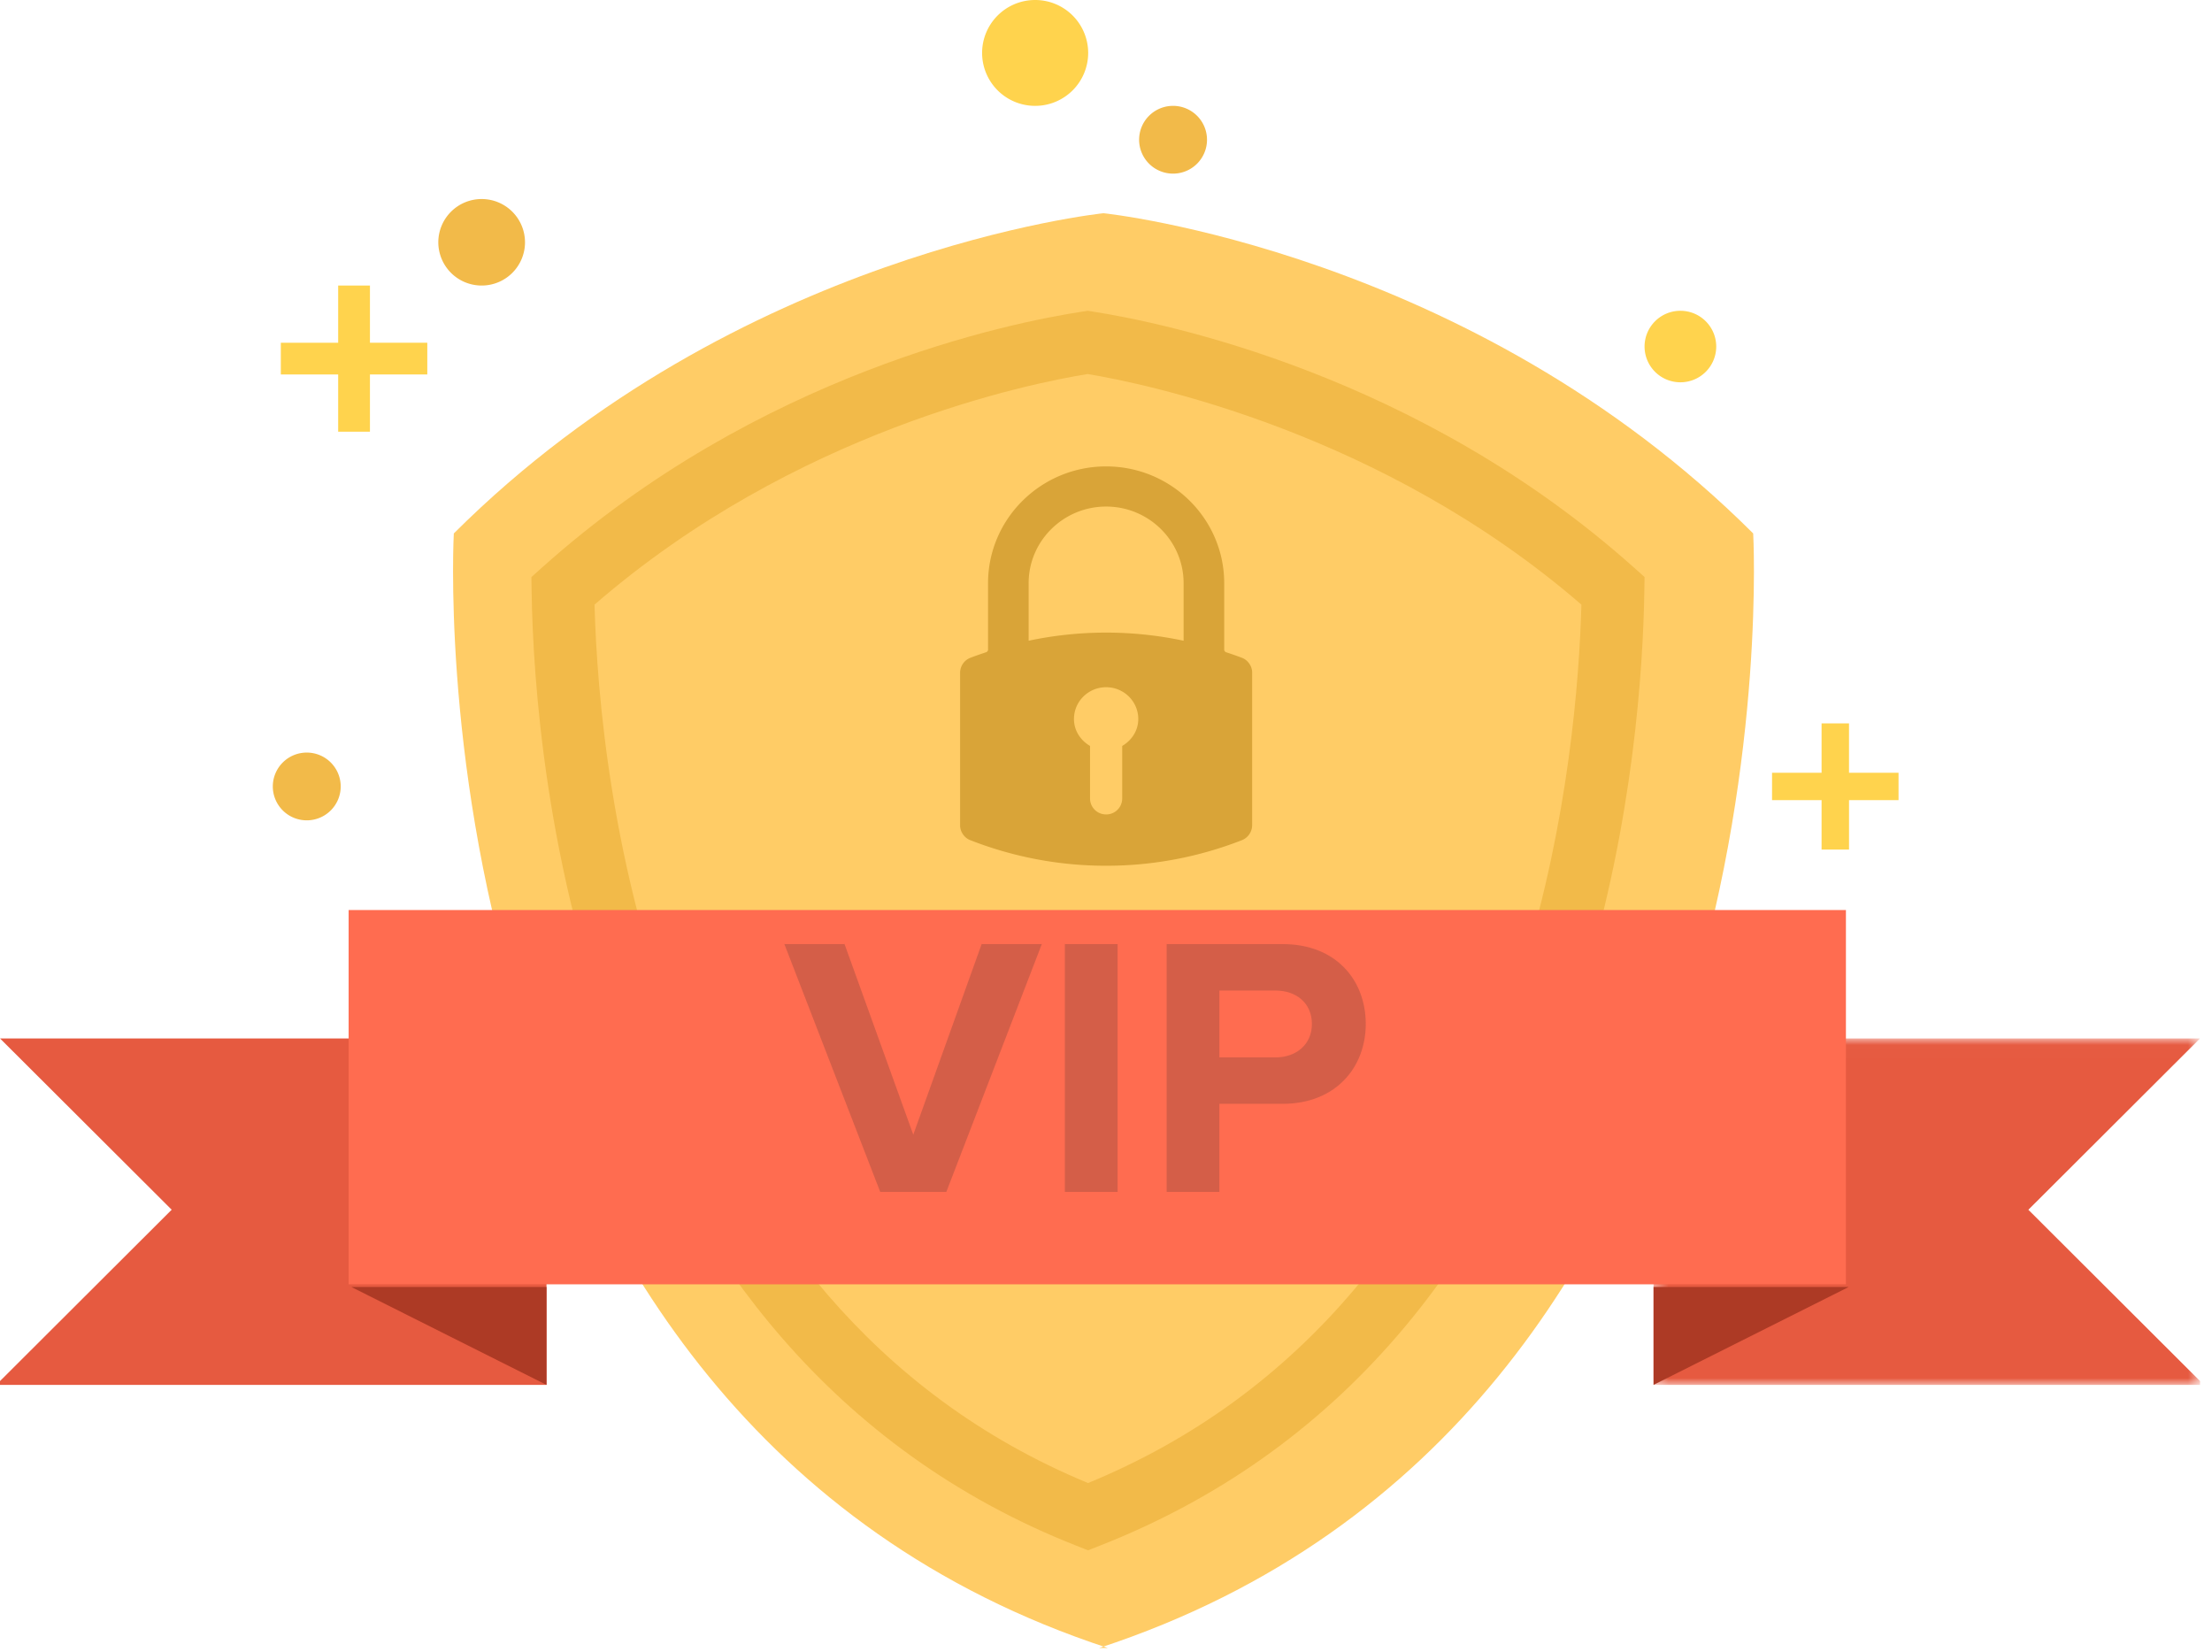 <svg width="166" height="124" xmlns="http://www.w3.org/2000/svg" xmlns:xlink="http://www.w3.org/1999/xlink"><defs><path id="a" d="M41.393 26.015v-26H.38v26h41.013z"/></defs><g fill="none" fill-rule="evenodd"><path d="M34.057 40.03C55.307 18.827 82.813 16 82.813 16s27.506 2.826 48.755 24.03c0 0 3.724 66.321-49.077 83.636h.643c-52.8-17.315-49.077-83.635-49.077-83.635z" fill="#FC6"/><path d="M44.616 45.373c.366 13.412 4.329 52.391 37.038 65.917 15.77-6.49 26.751-19.508 32.651-38.704 3.397-11.052 4.212-21.424 4.373-27.213-14.985-12.965-32.74-16.589-37.054-17.305-4.289.69-21.931 4.222-37.008 17.305zm37.034 70.965l-.86-.34c-37.155-14.63-40.695-58.522-40.895-71.626l-.016-1.067.796-.713C56.959 27.998 75.87 24.195 81.277 23.376l.358-.054.357.056c5.443.851 24.454 4.752 40.626 19.21l.798.714-.016 1.07c-.093 5.76-.813 17.262-4.604 29.588-6.446 20.978-18.654 35.122-36.284 42.04l-.862.338z" fill="#F2BA49"/><path fill="#E65A40" d="M0 77.925L12.884 90.78 0 103.637v.288h41.013v-26z"/><path fill="#AD3A25" d="M26.363 96.576l14.65 7.348v-7.348z"/><g transform="translate(123.71 77.91)"><mask id="b" fill="#fff"><use xlink:href="#a"/></mask><path fill="#E65A40" mask="url(#b)" d="M41.393.015L28.509 12.872l12.884 12.855v.288H.38v-26z"/></g><path fill="#FF6C50" d="M26.163 96.376h112.365V68.29H26.163z"/><path fill="#AD3A25" d="M138.74 96.576l-14.65 7.348v-7.348z"/><path fill="#FFD34D" d="M32.066 25.72h-4.303v-4.293h-2.385v4.294h-4.303v2.38h4.303v4.294h2.385V28.1h4.303z"/><path d="M39.4 18.181a3.249 3.249 0 01-3.253 3.246 3.25 3.25 0 01-3.254-3.246 3.25 3.25 0 013.254-3.245 3.249 3.249 0 013.252 3.245" fill="#F2BA49"/><path d="M81.663 3.972a3.977 3.977 0 01-3.98 3.972 3.977 3.977 0 01-3.981-3.972A3.977 3.977 0 0177.682 0a3.977 3.977 0 013.981 3.972" fill="#FFD34D"/><path d="M90.58 10.486a2.545 2.545 0 01-2.548 2.543 2.545 2.545 0 01-2.547-2.543 2.545 2.545 0 012.547-2.542 2.545 2.545 0 012.548 2.542" fill="#F2BA49"/><path d="M128.795 26.005a2.686 2.686 0 01-2.689 2.683 2.687 2.687 0 01-2.69-2.683 2.687 2.687 0 012.69-2.683 2.686 2.686 0 012.689 2.683m13.681 31.985h-3.716v-3.708h-2.059v3.708h-3.717v2.054h3.717v3.708h2.06v-3.708h3.715z" fill="#FFD34D"/><path d="M25.569 59.017a2.545 2.545 0 01-2.548 2.542 2.545 2.545 0 01-2.548-2.542 2.545 2.545 0 012.548-2.542 2.545 2.545 0 012.548 2.542" fill="#F2BA49"/><path d="M71.018 89.442l7.165-18.596h-4.516l-5.13 14.302-5.158-14.302h-4.516l7.193 18.596h4.962zm12.853 0V70.846h-3.96v18.596h3.96zm7.639 0h-3.96V70.846h8.698c4.043 0 6.246 2.732 6.246 5.994 0 3.234-2.23 5.994-6.246 5.994h-4.74v6.608zm4.21-10.093c1.561 0 2.732-.975 2.732-2.509 0-1.561-1.171-2.509-2.732-2.509h-4.21v5.018h4.21z" fill="#28282C" opacity=".2"/><path d="M83.01 35c-4.887 0-8.862 3.931-8.862 8.764v5.005c0 .057-.07.152-.127.17-.479.159-.868.296-1.224.432a1.213 1.213 0 00-.746 1.083v11.5c0 .453.319.919.74 1.084a27.888 27.888 0 0010.218 1.929 27.89 27.89 0 0010.218-1.93 1.22 1.22 0 00.74-1.083v-11.5c0-.456-.32-.921-.746-1.084a28.4 28.4 0 00-1.224-.43c-.056-.019-.126-.115-.126-.171v-5.006c0-4.832-3.976-8.763-8.862-8.763zm-2.414 18.956c0-1.319 1.08-2.386 2.413-2.386 1.333 0 2.413 1.067 2.413 2.386 0 .875-.498 1.606-1.206 2.021v3.946a1.2 1.2 0 01-1.207 1.194 1.2 1.2 0 01-1.207-1.194v-3.946c-.708-.415-1.206-1.146-1.206-2.02zm8.228-10.193v4.319a27.994 27.994 0 00-11.63 0v-4.319c0-3.17 2.61-5.75 5.815-5.75 3.206 0 5.815 2.58 5.815 5.75z" fill="#D9A438"/></g></svg>